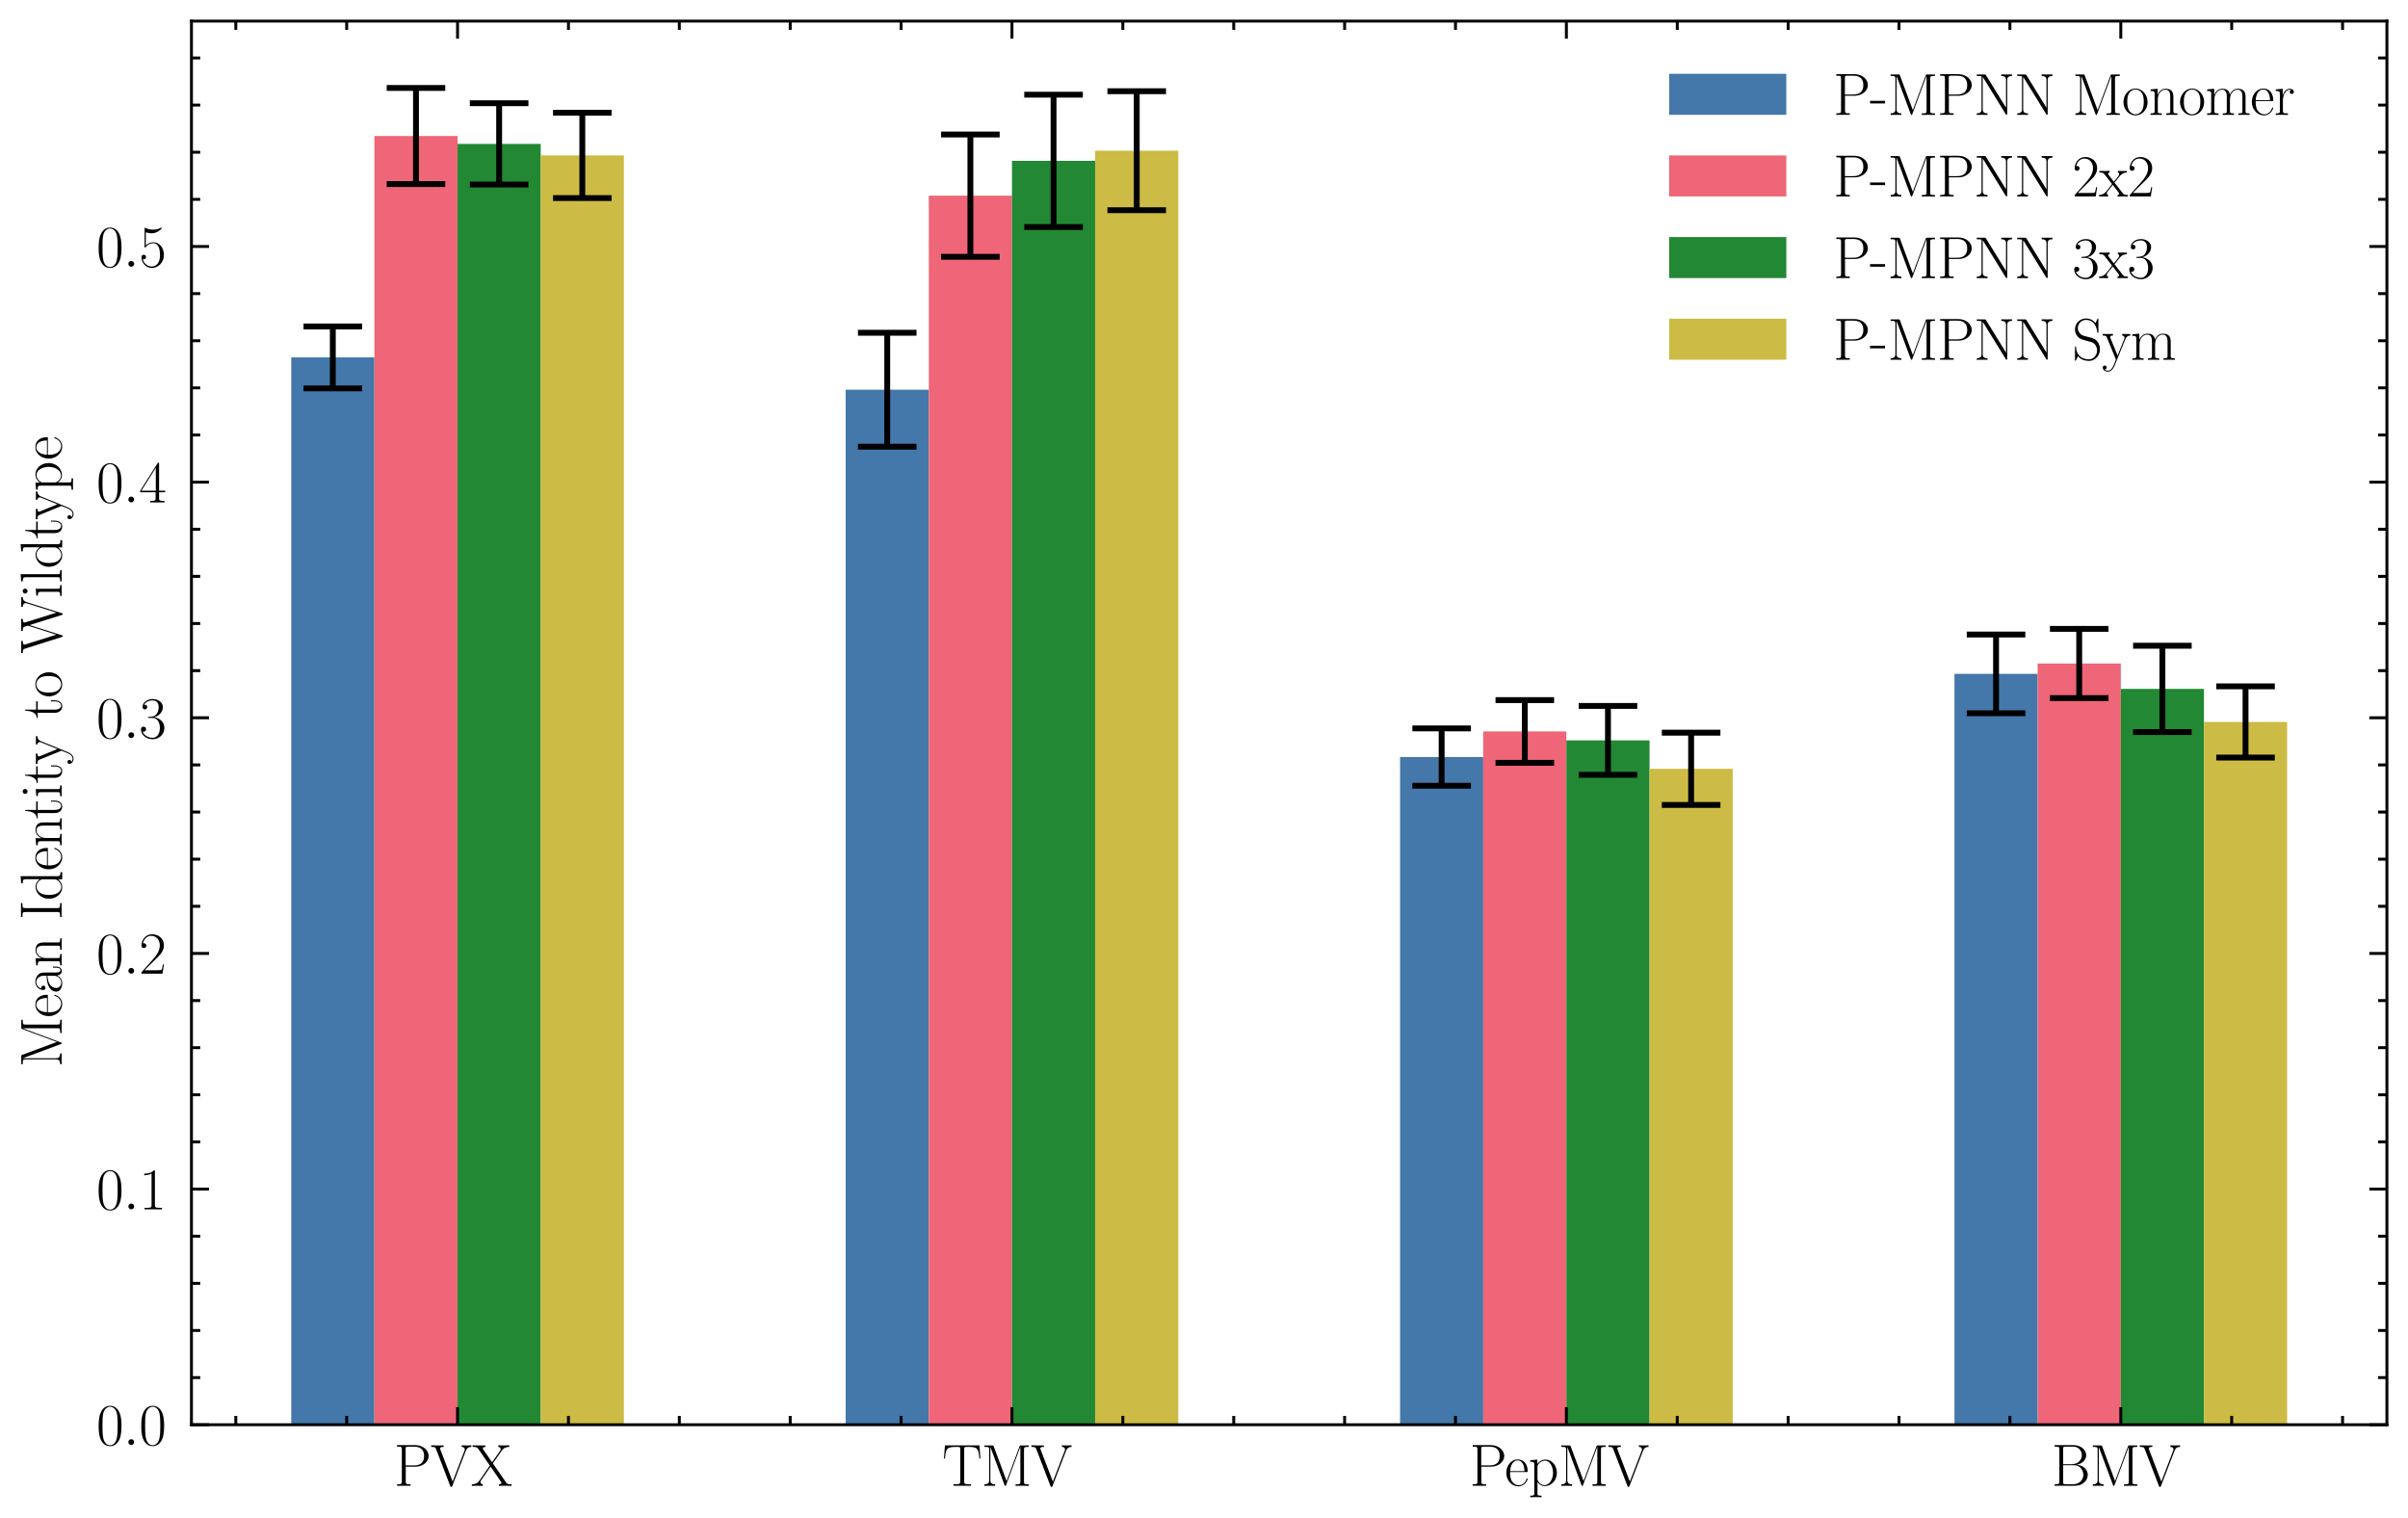 <?xml version="1.0" encoding="utf-8" standalone="no"?>
<!DOCTYPE svg PUBLIC "-//W3C//DTD SVG 1.1//EN"
  "http://www.w3.org/Graphics/SVG/1.1/DTD/svg11.dtd">
<svg xmlns:xlink="http://www.w3.org/1999/xlink" width="411.12pt" height="259.2pt" viewBox="0 0 411.12 259.2" xmlns="http://www.w3.org/2000/svg" version="1.1">
 <defs>
  <style type="text/css">*{stroke-linejoin: round; stroke-linecap: butt}</style>
 </defs>
 <g id="figure_1">
  <g id="patch_1">
   <path d="M -0 259.2 
L 411.12 259.2 
L 411.12 0 
L -0 0 
z
" style="fill: #ffffff"/>
  </g>
  <g id="axes_1">
   <g id="patch_2">
    <path d="M 32.686 243.244 
L 407.52 243.244 
L 407.52 3.6 
L 32.686 3.6 
z
" style="fill: #ffffff"/>
   </g>
   <g id="patch_3">
    <path d="M 49.724 243.244 
L 63.922 243.244 
L 63.922 61.024 
L 49.724 61.024 
z
" clip-path="url(#p1c8003929b)" style="fill: #4477aa"/>
   </g>
   <g id="patch_4">
    <path d="M 144.379 243.244 
L 158.577 243.244 
L 158.577 66.537 
L 144.379 66.537 
z
" clip-path="url(#p1c8003929b)" style="fill: #4477aa"/>
   </g>
   <g id="patch_5">
    <path d="M 239.034 243.244 
L 253.232 243.244 
L 253.232 129.259 
L 239.034 129.259 
z
" clip-path="url(#p1c8003929b)" style="fill: #4477aa"/>
   </g>
   <g id="patch_6">
    <path d="M 333.689 243.244 
L 347.887 243.244 
L 347.887 115.053 
L 333.689 115.053 
z
" clip-path="url(#p1c8003929b)" style="fill: #4477aa"/>
   </g>
   <g id="patch_7">
    <path d="M 63.922 243.244 
L 78.12 243.244 
L 78.12 23.217 
L 63.922 23.217 
z
" clip-path="url(#p1c8003929b)" style="fill: #ee6677"/>
   </g>
   <g id="patch_8">
    <path d="M 158.577 243.244 
L 172.775 243.244 
L 172.775 33.405 
L 158.577 33.405 
z
" clip-path="url(#p1c8003929b)" style="fill: #ee6677"/>
   </g>
   <g id="patch_9">
    <path d="M 253.232 243.244 
L 267.43 243.244 
L 267.43 124.883 
L 253.232 124.883 
z
" clip-path="url(#p1c8003929b)" style="fill: #ee6677"/>
   </g>
   <g id="patch_10">
    <path d="M 347.887 243.244 
L 362.086 243.244 
L 362.086 113.278 
L 347.887 113.278 
z
" clip-path="url(#p1c8003929b)" style="fill: #ee6677"/>
   </g>
   <g id="patch_11">
    <path d="M 78.12 243.244 
L 92.318 243.244 
L 92.318 24.565 
L 78.12 24.565 
z
" clip-path="url(#p1c8003929b)" style="fill: #228833"/>
   </g>
   <g id="patch_12">
    <path d="M 172.775 243.244 
L 186.974 243.244 
L 186.974 27.462 
L 172.775 27.462 
z
" clip-path="url(#p1c8003929b)" style="fill: #228833"/>
   </g>
   <g id="patch_13">
    <path d="M 267.43 243.244 
L 281.629 243.244 
L 281.629 126.403 
L 267.43 126.403 
z
" clip-path="url(#p1c8003929b)" style="fill: #228833"/>
   </g>
   <g id="patch_14">
    <path d="M 362.086 243.244 
L 376.284 243.244 
L 376.284 117.617 
L 362.086 117.617 
z
" clip-path="url(#p1c8003929b)" style="fill: #228833"/>
   </g>
   <g id="patch_15">
    <path d="M 92.318 243.244 
L 106.517 243.244 
L 106.517 26.528 
L 92.318 26.528 
z
" clip-path="url(#p1c8003929b)" style="fill: #ccbb44"/>
   </g>
   <g id="patch_16">
    <path d="M 186.974 243.244 
L 201.172 243.244 
L 201.172 25.726 
L 186.974 25.726 
z
" clip-path="url(#p1c8003929b)" style="fill: #ccbb44"/>
   </g>
   <g id="patch_17">
    <path d="M 281.629 243.244 
L 295.827 243.244 
L 295.827 131.261 
L 281.629 131.261 
z
" clip-path="url(#p1c8003929b)" style="fill: #ccbb44"/>
   </g>
   <g id="patch_18">
    <path d="M 376.284 243.244 
L 390.482 243.244 
L 390.482 123.257 
L 376.284 123.257 
z
" clip-path="url(#p1c8003929b)" style="fill: #ccbb44"/>
   </g>
   <g id="matplotlib.axis_1">
    <g id="xtick_1">
     <g id="line2d_1">
      <defs>
       <path id="m346ee903fd" d="M 0 0 
L 0 -3 
" style="stroke: #000000; stroke-width: 0.5"/>
      </defs>
      <g>
       <use xlink:href="#m346ee903fd" x="78.12" y="243.244" style="stroke: #000000; stroke-width: 0.5"/>
      </g>
     </g>
     <g id="line2d_2">
      <defs>
       <path id="mc2bb721a75" d="M 0 0 
L 0 3 
" style="stroke: #000000; stroke-width: 0.5"/>
      </defs>
      <g>
       <use xlink:href="#mc2bb721a75" x="78.12" y="3.6" style="stroke: #000000; stroke-width: 0.5"/>
      </g>
     </g>
     <g id="text_1">
      <!-- PVX -->
      <g transform="translate(67.258 253.663) scale(0.1 -0.1)">
       <defs>
        <path id="CMR17-50" d="M 1267 2042 
L 2291 2042 
C 3117 2042 3718 2578 3718 3184 
C 3718 3791 3130 4352 2291 4352 
L 333 4352 
L 333 4186 
C 774 4186 845 4186 845 3899 
L 845 446 
C 845 160 774 160 333 160 
L 333 0 
C 518 0 858 0 1056 0 
C 1254 0 1594 0 1779 0 
L 1779 160 
C 1338 160 1267 160 1267 446 
L 1267 2042 
z
M 1254 2176 
L 1254 3938 
C 1254 4155 1267 4186 1523 4186 
L 2170 4186 
C 2995 4186 3232 3714 3232 3184 
C 3232 2604 2950 2176 2170 2176 
L 1254 2176 
z
" transform="scale(0.016)"/>
        <path id="CMR17-56" d="M 3776 3745 
C 3834 3886 3936 4160 4365 4160 
L 4365 4332 
C 4218 4319 4051 4319 3891 4319 
C 3738 4319 3475 4319 3328 4332 
L 3328 4160 
C 3648 4160 3661 3936 3661 3898 
C 3661 3827 3642 3783 3622 3732 
L 2362 446 
L 1043 3886 
C 1024 3931 1011 3963 1011 3994 
C 1011 4160 1267 4160 1402 4160 
L 1402 4319 
C 1197 4319 896 4319 685 4319 
C 518 4319 218 4319 64 4332 
L 64 4160 
C 435 4160 506 4135 582 3931 
L 2106 -26 
C 2138 -115 2144 -128 2214 -128 
C 2285 -128 2291 -115 2323 -26 
L 3776 3745 
z
" transform="scale(0.016)"/>
        <path id="CMR17-58" d="M 2336 2398 
L 3283 3753 
C 3379 3886 3571 4160 4096 4160 
L 4096 4332 
C 3949 4319 3706 4319 3552 4319 
C 3341 4319 3078 4319 2918 4332 
L 2918 4166 
C 3123 4147 3174 4020 3174 3918 
C 3174 3843 3142 3792 3098 3728 
L 2253 2513 
L 1306 3887 
C 1261 3956 1254 3975 1254 3994 
C 1254 4052 1325 4160 1536 4160 
L 1536 4319 
C 1331 4319 1018 4319 806 4319 
C 640 4319 320 4319 166 4332 
L 166 4160 
C 518 4160 634 4148 774 3951 
L 2010 2163 
L 896 549 
C 621 153 205 153 83 153 
L 83 -13 
C 230 0 474 0 627 0 
C 800 0 1101 0 1261 -13 
L 1261 153 
C 1062 172 1005 299 1005 401 
C 1005 483 1037 528 1069 572 
L 2093 2048 
L 3206 422 
C 3258 352 3258 333 3258 314 
C 3258 263 3200 153 2976 153 
L 2976 0 
C 3181 0 3494 0 3706 0 
C 3872 0 4192 0 4346 -13 
L 4346 153 
C 3936 153 3872 184 3744 363 
L 2336 2398 
z
" transform="scale(0.016)"/>
       </defs>
       <use xlink:href="#CMR17-50" transform="scale(0.996)"/>
       <use xlink:href="#CMR17-56" transform="translate(62.586 0) scale(0.996)"/>
       <use xlink:href="#CMR17-58" transform="translate(131.659 0) scale(0.996)"/>
      </g>
     </g>
    </g>
    <g id="xtick_2">
     <g id="line2d_3">
      <g>
       <use xlink:href="#m346ee903fd" x="172.775" y="243.244" style="stroke: #000000; stroke-width: 0.5"/>
      </g>
     </g>
     <g id="line2d_4">
      <g>
       <use xlink:href="#mc2bb721a75" x="172.775" y="3.6" style="stroke: #000000; stroke-width: 0.5"/>
      </g>
     </g>
     <g id="text_2">
      <!-- TMV -->
      <g transform="translate(160.875 253.663) scale(0.1 -0.1)">
       <defs>
        <path id="CMR17-54" d="M 3981 4326 
L 288 4326 
L 179 2918 
L 294 2918 
C 378 3976 467 4160 1453 4160 
C 1568 4160 1754 4160 1805 4154 
C 1926 4135 1926 4058 1926 3912 
L 1926 459 
C 1926 230 1907 160 1376 160 
L 1197 160 
L 1197 0 
C 1504 0 1824 0 2138 0 
C 2451 0 2771 0 3078 0 
L 3078 160 
L 2899 160 
C 2368 160 2349 230 2349 459 
L 2349 3912 
C 2349 4052 2349 4129 2464 4154 
C 2515 4160 2701 4160 2816 4160 
C 3795 4160 3891 3976 3974 2918 
L 4090 2918 
L 3981 4326 
z
" transform="scale(0.016)"/>
        <path id="CMR17-4d" d="M 1338 4224 
C 1299 4320 1293 4320 1158 4320 
L 339 4320 
L 339 4160 
C 781 4160 851 4160 851 3875 
L 851 610 
C 851 451 851 153 339 153 
L 339 -13 
C 486 0 755 0 915 0 
C 1075 0 1344 0 1491 -13 
L 1491 153 
C 979 153 979 451 979 610 
L 979 4135 
L 986 4135 
L 2490 89 
C 2515 25 2528 -13 2579 -13 
C 2630 -13 2643 25 2669 89 
L 4186 4166 
L 4192 4166 
L 4192 438 
C 4192 153 4122 153 3680 153 
L 3680 -13 
C 3853 0 4198 0 4384 0 
C 4570 0 4922 0 5094 -13 
L 5094 153 
C 4653 153 4582 153 4582 438 
L 4582 3875 
C 4582 4160 4653 4160 5094 4160 
L 5094 4320 
L 4282 4320 
C 4147 4320 4141 4314 4102 4218 
L 2720 502 
L 1338 4224 
z
" transform="scale(0.016)"/>
       </defs>
       <use xlink:href="#CMR17-54" transform="scale(0.996)"/>
       <use xlink:href="#CMR17-4d" transform="translate(66.51 0) scale(0.996)"/>
       <use xlink:href="#CMR17-56" transform="translate(151.197 0) scale(0.996)"/>
      </g>
     </g>
    </g>
    <g id="xtick_3">
     <g id="line2d_5">
      <g>
       <use xlink:href="#m346ee903fd" x="267.43" y="243.244" style="stroke: #000000; stroke-width: 0.5"/>
      </g>
     </g>
     <g id="line2d_6">
      <g>
       <use xlink:href="#mc2bb721a75" x="267.43" y="3.6" style="stroke: #000000; stroke-width: 0.5"/>
      </g>
     </g>
     <g id="text_3">
      <!-- PepMV -->
      <g transform="translate(250.895 253.663) scale(0.1 -0.1)">
       <defs>
        <path id="CMR17-65" d="M 2438 1472 
C 2464 1498 2464 1511 2464 1576 
C 2464 2238 2118 2816 1389 2816 
C 710 2816 173 2169 173 1383 
C 173 551 781 -64 1459 -64 
C 2176 -64 2458 607 2458 740 
C 2458 784 2419 784 2406 784 
C 2362 784 2355 771 2330 696 
C 2189 265 1837 51 1504 51 
C 1229 51 954 203 781 480 
C 582 803 582 1176 582 1472 
L 2438 1472 
z
M 589 1568 
C 634 2505 1126 2714 1382 2714 
C 1818 2714 2112 2297 2118 1568 
L 589 1568 
z
" transform="scale(0.016)"/>
        <path id="CMR17-70" d="M 1408 -1063 
C 998 -1063 973 -1037 973 -789 
L 973 402 
C 1158 134 1427 -38 1766 -38 
C 2406 -38 3053 523 3053 1388 
C 3053 2191 2496 2802 1837 2802 
C 1453 2802 1139 2592 960 2338 
L 960 2802 
L 198 2732 
L 198 2567 
C 576 2567 634 2528 634 2223 
L 634 -789 
C 634 -1031 608 -1063 198 -1063 
L 198 -1228 
C 352 -1216 634 -1216 800 -1216 
C 966 -1216 1254 -1216 1408 -1228 
L 1408 -1063 
z
M 973 2012 
C 973 2102 973 2235 1222 2471 
C 1254 2497 1472 2688 1792 2688 
C 2259 2688 2643 2108 2643 1382 
C 2643 656 2234 64 1728 64 
C 1498 64 1248 172 1056 472 
C 973 612 973 650 973 752 
L 973 2012 
z
" transform="scale(0.016)"/>
       </defs>
       <use xlink:href="#CMR17-50" transform="scale(0.996)"/>
       <use xlink:href="#CMR17-65" transform="translate(59.984 0) scale(0.996)"/>
       <use xlink:href="#CMR17-70" transform="translate(100.47 0) scale(0.996)"/>
       <use xlink:href="#CMR17-4d" transform="translate(151.365 0) scale(0.996)"/>
       <use xlink:href="#CMR17-56" transform="translate(236.052 0) scale(0.996)"/>
      </g>
     </g>
    </g>
    <g id="xtick_4">
     <g id="line2d_7">
      <g>
       <use xlink:href="#m346ee903fd" x="362.086" y="243.244" style="stroke: #000000; stroke-width: 0.5"/>
      </g>
     </g>
     <g id="line2d_8">
      <g>
       <use xlink:href="#mc2bb721a75" x="362.086" y="3.6" style="stroke: #000000; stroke-width: 0.5"/>
      </g>
     </g>
     <g id="text_4">
      <!-- BMV -->
      <g transform="translate(350.255 253.663) scale(0.1 -0.1)">
       <defs>
        <path id="CMR17-42" d="M 333 4352 
L 333 4186 
C 774 4186 845 4186 845 3900 
L 845 452 
C 845 166 774 166 333 166 
L 333 0 
L 2534 0 
C 3354 0 3885 583 3885 1164 
C 3885 1741 3360 2233 2675 2233 
C 3290 2356 3718 2771 3718 3264 
C 3718 3802 3194 4352 2368 4352 
L 333 4352 
z
M 1248 2304 
L 1248 3937 
C 1248 4155 1261 4186 1517 4186 
L 2336 4186 
C 2970 4186 3251 3674 3251 3277 
C 3251 2791 2861 2304 2170 2304 
L 1248 2304 
z
M 1517 166 
C 1261 166 1248 197 1248 413 
L 1248 2202 
L 2432 2202 
C 3091 2202 3411 1625 3411 1162 
C 3411 699 3046 166 2349 166 
L 1517 166 
z
" transform="scale(0.016)"/>
       </defs>
       <use xlink:href="#CMR17-42" transform="scale(0.996)"/>
       <use xlink:href="#CMR17-4d" transform="translate(65.189 0) scale(0.996)"/>
       <use xlink:href="#CMR17-56" transform="translate(149.876 0) scale(0.996)"/>
      </g>
     </g>
    </g>
    <g id="xtick_5">
     <g id="line2d_9">
      <defs>
       <path id="m192d7641bb" d="M 0 0 
L 0 -1.5 
" style="stroke: #000000; stroke-width: 0.5"/>
      </defs>
      <g>
       <use xlink:href="#m192d7641bb" x="40.258" y="243.244" style="stroke: #000000; stroke-width: 0.5"/>
      </g>
     </g>
     <g id="line2d_10">
      <defs>
       <path id="m55080eb8d2" d="M 0 0 
L 0 1.5 
" style="stroke: #000000; stroke-width: 0.5"/>
      </defs>
      <g>
       <use xlink:href="#m55080eb8d2" x="40.258" y="3.6" style="stroke: #000000; stroke-width: 0.5"/>
      </g>
     </g>
    </g>
    <g id="xtick_6">
     <g id="line2d_11">
      <g>
       <use xlink:href="#m192d7641bb" x="59.189" y="243.244" style="stroke: #000000; stroke-width: 0.5"/>
      </g>
     </g>
     <g id="line2d_12">
      <g>
       <use xlink:href="#m55080eb8d2" x="59.189" y="3.6" style="stroke: #000000; stroke-width: 0.5"/>
      </g>
     </g>
    </g>
    <g id="xtick_7">
     <g id="line2d_13">
      <g>
       <use xlink:href="#m192d7641bb" x="97.051" y="243.244" style="stroke: #000000; stroke-width: 0.5"/>
      </g>
     </g>
     <g id="line2d_14">
      <g>
       <use xlink:href="#m55080eb8d2" x="97.051" y="3.6" style="stroke: #000000; stroke-width: 0.5"/>
      </g>
     </g>
    </g>
    <g id="xtick_8">
     <g id="line2d_15">
      <g>
       <use xlink:href="#m192d7641bb" x="115.982" y="243.244" style="stroke: #000000; stroke-width: 0.5"/>
      </g>
     </g>
     <g id="line2d_16">
      <g>
       <use xlink:href="#m55080eb8d2" x="115.982" y="3.6" style="stroke: #000000; stroke-width: 0.5"/>
      </g>
     </g>
    </g>
    <g id="xtick_9">
     <g id="line2d_17">
      <g>
       <use xlink:href="#m192d7641bb" x="134.913" y="243.244" style="stroke: #000000; stroke-width: 0.5"/>
      </g>
     </g>
     <g id="line2d_18">
      <g>
       <use xlink:href="#m55080eb8d2" x="134.913" y="3.6" style="stroke: #000000; stroke-width: 0.5"/>
      </g>
     </g>
    </g>
    <g id="xtick_10">
     <g id="line2d_19">
      <g>
       <use xlink:href="#m192d7641bb" x="153.844" y="243.244" style="stroke: #000000; stroke-width: 0.5"/>
      </g>
     </g>
     <g id="line2d_20">
      <g>
       <use xlink:href="#m55080eb8d2" x="153.844" y="3.6" style="stroke: #000000; stroke-width: 0.5"/>
      </g>
     </g>
    </g>
    <g id="xtick_11">
     <g id="line2d_21">
      <g>
       <use xlink:href="#m192d7641bb" x="191.706" y="243.244" style="stroke: #000000; stroke-width: 0.5"/>
      </g>
     </g>
     <g id="line2d_22">
      <g>
       <use xlink:href="#m55080eb8d2" x="191.706" y="3.6" style="stroke: #000000; stroke-width: 0.5"/>
      </g>
     </g>
    </g>
    <g id="xtick_12">
     <g id="line2d_23">
      <g>
       <use xlink:href="#m192d7641bb" x="210.637" y="243.244" style="stroke: #000000; stroke-width: 0.5"/>
      </g>
     </g>
     <g id="line2d_24">
      <g>
       <use xlink:href="#m55080eb8d2" x="210.637" y="3.6" style="stroke: #000000; stroke-width: 0.5"/>
      </g>
     </g>
    </g>
    <g id="xtick_13">
     <g id="line2d_25">
      <g>
       <use xlink:href="#m192d7641bb" x="229.568" y="243.244" style="stroke: #000000; stroke-width: 0.5"/>
      </g>
     </g>
     <g id="line2d_26">
      <g>
       <use xlink:href="#m55080eb8d2" x="229.568" y="3.6" style="stroke: #000000; stroke-width: 0.5"/>
      </g>
     </g>
    </g>
    <g id="xtick_14">
     <g id="line2d_27">
      <g>
       <use xlink:href="#m192d7641bb" x="248.499" y="243.244" style="stroke: #000000; stroke-width: 0.5"/>
      </g>
     </g>
     <g id="line2d_28">
      <g>
       <use xlink:href="#m55080eb8d2" x="248.499" y="3.6" style="stroke: #000000; stroke-width: 0.5"/>
      </g>
     </g>
    </g>
    <g id="xtick_15">
     <g id="line2d_29">
      <g>
       <use xlink:href="#m192d7641bb" x="286.361" y="243.244" style="stroke: #000000; stroke-width: 0.5"/>
      </g>
     </g>
     <g id="line2d_30">
      <g>
       <use xlink:href="#m55080eb8d2" x="286.361" y="3.6" style="stroke: #000000; stroke-width: 0.5"/>
      </g>
     </g>
    </g>
    <g id="xtick_16">
     <g id="line2d_31">
      <g>
       <use xlink:href="#m192d7641bb" x="305.292" y="243.244" style="stroke: #000000; stroke-width: 0.5"/>
      </g>
     </g>
     <g id="line2d_32">
      <g>
       <use xlink:href="#m55080eb8d2" x="305.292" y="3.6" style="stroke: #000000; stroke-width: 0.5"/>
      </g>
     </g>
    </g>
    <g id="xtick_17">
     <g id="line2d_33">
      <g>
       <use xlink:href="#m192d7641bb" x="324.224" y="243.244" style="stroke: #000000; stroke-width: 0.5"/>
      </g>
     </g>
     <g id="line2d_34">
      <g>
       <use xlink:href="#m55080eb8d2" x="324.224" y="3.6" style="stroke: #000000; stroke-width: 0.5"/>
      </g>
     </g>
    </g>
    <g id="xtick_18">
     <g id="line2d_35">
      <g>
       <use xlink:href="#m192d7641bb" x="343.155" y="243.244" style="stroke: #000000; stroke-width: 0.5"/>
      </g>
     </g>
     <g id="line2d_36">
      <g>
       <use xlink:href="#m55080eb8d2" x="343.155" y="3.6" style="stroke: #000000; stroke-width: 0.5"/>
      </g>
     </g>
    </g>
    <g id="xtick_19">
     <g id="line2d_37">
      <g>
       <use xlink:href="#m192d7641bb" x="381.017" y="243.244" style="stroke: #000000; stroke-width: 0.5"/>
      </g>
     </g>
     <g id="line2d_38">
      <g>
       <use xlink:href="#m55080eb8d2" x="381.017" y="3.6" style="stroke: #000000; stroke-width: 0.5"/>
      </g>
     </g>
    </g>
    <g id="xtick_20">
     <g id="line2d_39">
      <g>
       <use xlink:href="#m192d7641bb" x="399.948" y="243.244" style="stroke: #000000; stroke-width: 0.5"/>
      </g>
     </g>
     <g id="line2d_40">
      <g>
       <use xlink:href="#m55080eb8d2" x="399.948" y="3.6" style="stroke: #000000; stroke-width: 0.5"/>
      </g>
     </g>
    </g>
   </g>
   <g id="matplotlib.axis_2">
    <g id="ytick_1">
     <g id="line2d_41">
      <defs>
       <path id="m4ee0c5fba3" d="M 0 0 
L 3 0 
" style="stroke: #000000; stroke-width: 0.5"/>
      </defs>
      <g>
       <use xlink:href="#m4ee0c5fba3" x="32.686" y="243.244" style="stroke: #000000; stroke-width: 0.5"/>
      </g>
     </g>
     <g id="line2d_42">
      <defs>
       <path id="m3c982d22d9" d="M 0 0 
L -3 0 
" style="stroke: #000000; stroke-width: 0.5"/>
      </defs>
      <g>
       <use xlink:href="#m3c982d22d9" x="407.52" y="243.244" style="stroke: #000000; stroke-width: 0.5"/>
      </g>
     </g>
     <g id="text_5">
      <!-- $\mathdefault{0.0}$ -->
      <g transform="translate(16.456 246.704) scale(0.1 -0.1)">
       <defs>
        <path id="CMR17-30" d="M 2688 2025 
C 2688 2416 2682 3080 2413 3591 
C 2176 4039 1798 4198 1466 4198 
C 1158 4198 768 4058 525 3597 
C 269 3118 243 2524 243 2025 
C 243 1661 250 1106 448 619 
C 723 -39 1216 -128 1466 -128 
C 1760 -128 2208 -7 2470 600 
C 2662 1042 2688 1559 2688 2025 
z
M 1466 -26 
C 1056 -26 813 325 723 812 
C 653 1188 653 1738 653 2096 
C 653 2588 653 2997 736 3387 
C 858 3929 1216 4096 1466 4096 
C 1728 4096 2067 3923 2189 3400 
C 2272 3036 2278 2607 2278 2096 
C 2278 1680 2278 1169 2202 792 
C 2067 95 1690 -26 1466 -26 
z
" transform="scale(0.016)"/>
        <path id="CMMI12-3a" d="M 1178 307 
C 1178 492 1024 619 870 619 
C 685 619 557 466 557 313 
C 557 128 710 0 864 0 
C 1050 0 1178 153 1178 307 
z
" transform="scale(0.016)"/>
       </defs>
       <use xlink:href="#CMR17-30" transform="scale(0.996)"/>
       <use xlink:href="#CMMI12-3a" transform="translate(45.69 0) scale(0.996)"/>
       <use xlink:href="#CMR17-30" transform="translate(72.788 0) scale(0.996)"/>
      </g>
     </g>
    </g>
    <g id="ytick_2">
     <g id="line2d_43">
      <g>
       <use xlink:href="#m4ee0c5fba3" x="32.686" y="203.012" style="stroke: #000000; stroke-width: 0.5"/>
      </g>
     </g>
     <g id="line2d_44">
      <g>
       <use xlink:href="#m3c982d22d9" x="407.52" y="203.012" style="stroke: #000000; stroke-width: 0.5"/>
      </g>
     </g>
     <g id="text_6">
      <!-- $\mathdefault{0.1}$ -->
      <g transform="translate(16.456 206.471) scale(0.1 -0.1)">
       <defs>
        <path id="CMR17-31" d="M 1702 4058 
C 1702 4192 1696 4192 1606 4192 
C 1357 3916 979 3827 621 3827 
C 602 3827 570 3827 563 3808 
C 557 3795 557 3782 557 3648 
C 755 3648 1088 3686 1344 3839 
L 1344 461 
C 1344 236 1331 160 781 160 
L 589 160 
L 589 0 
C 896 0 1216 0 1523 0 
C 1830 0 2150 0 2458 0 
L 2458 160 
L 2266 160 
C 1715 160 1702 230 1702 458 
L 1702 4058 
z
" transform="scale(0.016)"/>
       </defs>
       <use xlink:href="#CMR17-30" transform="scale(0.996)"/>
       <use xlink:href="#CMMI12-3a" transform="translate(45.69 0) scale(0.996)"/>
       <use xlink:href="#CMR17-31" transform="translate(72.788 0) scale(0.996)"/>
      </g>
     </g>
    </g>
    <g id="ytick_3">
     <g id="line2d_45">
      <g>
       <use xlink:href="#m4ee0c5fba3" x="32.686" y="162.779" style="stroke: #000000; stroke-width: 0.5"/>
      </g>
     </g>
     <g id="line2d_46">
      <g>
       <use xlink:href="#m3c982d22d9" x="407.52" y="162.779" style="stroke: #000000; stroke-width: 0.5"/>
      </g>
     </g>
     <g id="text_7">
      <!-- $\mathdefault{0.2}$ -->
      <g transform="translate(16.456 166.239) scale(0.1 -0.1)">
       <defs>
        <path id="CMR17-32" d="M 2669 989 
L 2554 989 
C 2490 536 2438 459 2413 420 
C 2381 369 1920 369 1830 369 
L 602 369 
C 832 619 1280 1072 1824 1597 
C 2214 1967 2669 2402 2669 3035 
C 2669 3790 2067 4224 1395 4224 
C 691 4224 262 3604 262 3030 
C 262 2780 448 2748 525 2748 
C 589 2748 781 2787 781 3010 
C 781 3207 614 3264 525 3264 
C 486 3264 448 3258 422 3245 
C 544 3790 915 4058 1306 4058 
C 1862 4058 2227 3617 2227 3035 
C 2227 2479 1901 2000 1536 1584 
L 262 146 
L 262 0 
L 2515 0 
L 2669 989 
z
" transform="scale(0.016)"/>
       </defs>
       <use xlink:href="#CMR17-30" transform="scale(0.996)"/>
       <use xlink:href="#CMMI12-3a" transform="translate(45.69 0) scale(0.996)"/>
       <use xlink:href="#CMR17-32" transform="translate(72.788 0) scale(0.996)"/>
      </g>
     </g>
    </g>
    <g id="ytick_4">
     <g id="line2d_47">
      <g>
       <use xlink:href="#m4ee0c5fba3" x="32.686" y="122.547" style="stroke: #000000; stroke-width: 0.5"/>
      </g>
     </g>
     <g id="line2d_48">
      <g>
       <use xlink:href="#m3c982d22d9" x="407.52" y="122.547" style="stroke: #000000; stroke-width: 0.5"/>
      </g>
     </g>
     <g id="text_8">
      <!-- $\mathdefault{0.3}$ -->
      <g transform="translate(16.456 126.006) scale(0.1 -0.1)">
       <defs>
        <path id="CMR17-33" d="M 1414 2157 
C 1984 2157 2234 1662 2234 1090 
C 2234 320 1824 25 1453 25 
C 1114 25 563 194 390 693 
C 422 680 454 680 486 680 
C 640 680 755 782 755 948 
C 755 1133 614 1216 486 1216 
C 378 1216 211 1165 211 926 
C 211 335 787 -128 1466 -128 
C 2176 -128 2720 430 2720 1085 
C 2720 1707 2208 2157 1600 2227 
C 2086 2328 2554 2756 2554 3329 
C 2554 3820 2048 4179 1472 4179 
C 890 4179 378 3829 378 3329 
C 378 3110 544 3072 627 3072 
C 762 3072 877 3155 877 3321 
C 877 3486 762 3569 627 3569 
C 602 3569 570 3569 544 3557 
C 730 3959 1235 4032 1459 4032 
C 1683 4032 2106 3925 2106 3320 
C 2106 3143 2080 2828 1862 2550 
C 1670 2304 1453 2304 1242 2284 
C 1210 2284 1062 2269 1037 2269 
C 992 2263 966 2257 966 2208 
C 966 2163 973 2157 1101 2157 
L 1414 2157 
z
" transform="scale(0.016)"/>
       </defs>
       <use xlink:href="#CMR17-30" transform="scale(0.996)"/>
       <use xlink:href="#CMMI12-3a" transform="translate(45.69 0) scale(0.996)"/>
       <use xlink:href="#CMR17-33" transform="translate(72.788 0) scale(0.996)"/>
      </g>
     </g>
    </g>
    <g id="ytick_5">
     <g id="line2d_49">
      <g>
       <use xlink:href="#m4ee0c5fba3" x="32.686" y="82.315" style="stroke: #000000; stroke-width: 0.5"/>
      </g>
     </g>
     <g id="line2d_50">
      <g>
       <use xlink:href="#m3c982d22d9" x="407.52" y="82.315" style="stroke: #000000; stroke-width: 0.5"/>
      </g>
     </g>
     <g id="text_9">
      <!-- $\mathdefault{0.4}$ -->
      <g transform="translate(16.456 85.774) scale(0.1 -0.1)">
       <defs>
        <path id="CMR17-34" d="M 2150 4122 
C 2150 4256 2144 4256 2029 4256 
L 128 1254 
L 128 1088 
L 1779 1088 
L 1779 457 
C 1779 224 1766 160 1318 160 
L 1197 160 
L 1197 0 
C 1402 0 1747 0 1965 0 
C 2182 0 2528 0 2733 0 
L 2733 160 
L 2611 160 
C 2163 160 2150 224 2150 457 
L 2150 1088 
L 2803 1088 
L 2803 1254 
L 2150 1254 
L 2150 4122 
z
M 1798 3703 
L 1798 1254 
L 256 1254 
L 1798 3703 
z
" transform="scale(0.016)"/>
       </defs>
       <use xlink:href="#CMR17-30" transform="scale(0.996)"/>
       <use xlink:href="#CMMI12-3a" transform="translate(45.69 0) scale(0.996)"/>
       <use xlink:href="#CMR17-34" transform="translate(72.788 0) scale(0.996)"/>
      </g>
     </g>
    </g>
    <g id="ytick_6">
     <g id="line2d_51">
      <g>
       <use xlink:href="#m4ee0c5fba3" x="32.686" y="42.082" style="stroke: #000000; stroke-width: 0.5"/>
      </g>
     </g>
     <g id="line2d_52">
      <g>
       <use xlink:href="#m3c982d22d9" x="407.52" y="42.082" style="stroke: #000000; stroke-width: 0.5"/>
      </g>
     </g>
     <g id="text_10">
      <!-- $\mathdefault{0.5}$ -->
      <g transform="translate(16.456 45.541) scale(0.1 -0.1)">
       <defs>
        <path id="CMR17-35" d="M 730 3692 
C 794 3666 1056 3584 1325 3584 
C 1920 3584 2246 3911 2432 4100 
C 2432 4157 2432 4192 2394 4192 
C 2387 4192 2374 4192 2323 4163 
C 2099 4058 1837 3973 1517 3973 
C 1325 3973 1037 3999 723 4139 
C 653 4171 640 4171 634 4171 
C 602 4171 595 4164 595 4037 
L 595 2203 
C 595 2089 595 2057 659 2057 
C 691 2057 704 2070 736 2114 
C 941 2401 1222 2522 1542 2522 
C 1766 2522 2246 2382 2246 1289 
C 2246 1085 2246 715 2054 421 
C 1894 159 1645 25 1370 25 
C 947 25 518 320 403 814 
C 429 807 480 795 506 795 
C 589 795 749 840 749 1038 
C 749 1210 627 1280 506 1280 
C 358 1280 262 1190 262 1011 
C 262 454 704 -128 1382 -128 
C 2042 -128 2669 440 2669 1264 
C 2669 2030 2170 2624 1549 2624 
C 1222 2624 947 2503 730 2274 
L 730 3692 
z
" transform="scale(0.016)"/>
       </defs>
       <use xlink:href="#CMR17-30" transform="scale(0.996)"/>
       <use xlink:href="#CMMI12-3a" transform="translate(45.69 0) scale(0.996)"/>
       <use xlink:href="#CMR17-35" transform="translate(72.788 0) scale(0.996)"/>
      </g>
     </g>
    </g>
    <g id="ytick_7">
     <g id="line2d_53">
      <defs>
       <path id="m5573e7d469" d="M 0 0 
L 1.5 0 
" style="stroke: #000000; stroke-width: 0.5"/>
      </defs>
      <g>
       <use xlink:href="#m5573e7d469" x="32.686" y="235.198" style="stroke: #000000; stroke-width: 0.5"/>
      </g>
     </g>
     <g id="line2d_54">
      <defs>
       <path id="m1eacc4a102" d="M 0 0 
L -1.5 0 
" style="stroke: #000000; stroke-width: 0.5"/>
      </defs>
      <g>
       <use xlink:href="#m1eacc4a102" x="407.52" y="235.198" style="stroke: #000000; stroke-width: 0.5"/>
      </g>
     </g>
    </g>
    <g id="ytick_8">
     <g id="line2d_55">
      <g>
       <use xlink:href="#m5573e7d469" x="32.686" y="227.151" style="stroke: #000000; stroke-width: 0.5"/>
      </g>
     </g>
     <g id="line2d_56">
      <g>
       <use xlink:href="#m1eacc4a102" x="407.52" y="227.151" style="stroke: #000000; stroke-width: 0.5"/>
      </g>
     </g>
    </g>
    <g id="ytick_9">
     <g id="line2d_57">
      <g>
       <use xlink:href="#m5573e7d469" x="32.686" y="219.105" style="stroke: #000000; stroke-width: 0.5"/>
      </g>
     </g>
     <g id="line2d_58">
      <g>
       <use xlink:href="#m1eacc4a102" x="407.52" y="219.105" style="stroke: #000000; stroke-width: 0.5"/>
      </g>
     </g>
    </g>
    <g id="ytick_10">
     <g id="line2d_59">
      <g>
       <use xlink:href="#m5573e7d469" x="32.686" y="211.058" style="stroke: #000000; stroke-width: 0.5"/>
      </g>
     </g>
     <g id="line2d_60">
      <g>
       <use xlink:href="#m1eacc4a102" x="407.52" y="211.058" style="stroke: #000000; stroke-width: 0.5"/>
      </g>
     </g>
    </g>
    <g id="ytick_11">
     <g id="line2d_61">
      <g>
       <use xlink:href="#m5573e7d469" x="32.686" y="194.965" style="stroke: #000000; stroke-width: 0.5"/>
      </g>
     </g>
     <g id="line2d_62">
      <g>
       <use xlink:href="#m1eacc4a102" x="407.52" y="194.965" style="stroke: #000000; stroke-width: 0.5"/>
      </g>
     </g>
    </g>
    <g id="ytick_12">
     <g id="line2d_63">
      <g>
       <use xlink:href="#m5573e7d469" x="32.686" y="186.919" style="stroke: #000000; stroke-width: 0.5"/>
      </g>
     </g>
     <g id="line2d_64">
      <g>
       <use xlink:href="#m1eacc4a102" x="407.52" y="186.919" style="stroke: #000000; stroke-width: 0.5"/>
      </g>
     </g>
    </g>
    <g id="ytick_13">
     <g id="line2d_65">
      <g>
       <use xlink:href="#m5573e7d469" x="32.686" y="178.872" style="stroke: #000000; stroke-width: 0.5"/>
      </g>
     </g>
     <g id="line2d_66">
      <g>
       <use xlink:href="#m1eacc4a102" x="407.52" y="178.872" style="stroke: #000000; stroke-width: 0.5"/>
      </g>
     </g>
    </g>
    <g id="ytick_14">
     <g id="line2d_67">
      <g>
       <use xlink:href="#m5573e7d469" x="32.686" y="170.826" style="stroke: #000000; stroke-width: 0.5"/>
      </g>
     </g>
     <g id="line2d_68">
      <g>
       <use xlink:href="#m1eacc4a102" x="407.52" y="170.826" style="stroke: #000000; stroke-width: 0.5"/>
      </g>
     </g>
    </g>
    <g id="ytick_15">
     <g id="line2d_69">
      <g>
       <use xlink:href="#m5573e7d469" x="32.686" y="154.733" style="stroke: #000000; stroke-width: 0.5"/>
      </g>
     </g>
     <g id="line2d_70">
      <g>
       <use xlink:href="#m1eacc4a102" x="407.52" y="154.733" style="stroke: #000000; stroke-width: 0.5"/>
      </g>
     </g>
    </g>
    <g id="ytick_16">
     <g id="line2d_71">
      <g>
       <use xlink:href="#m5573e7d469" x="32.686" y="146.686" style="stroke: #000000; stroke-width: 0.5"/>
      </g>
     </g>
     <g id="line2d_72">
      <g>
       <use xlink:href="#m1eacc4a102" x="407.52" y="146.686" style="stroke: #000000; stroke-width: 0.5"/>
      </g>
     </g>
    </g>
    <g id="ytick_17">
     <g id="line2d_73">
      <g>
       <use xlink:href="#m5573e7d469" x="32.686" y="138.64" style="stroke: #000000; stroke-width: 0.5"/>
      </g>
     </g>
     <g id="line2d_74">
      <g>
       <use xlink:href="#m1eacc4a102" x="407.52" y="138.64" style="stroke: #000000; stroke-width: 0.5"/>
      </g>
     </g>
    </g>
    <g id="ytick_18">
     <g id="line2d_75">
      <g>
       <use xlink:href="#m5573e7d469" x="32.686" y="130.594" style="stroke: #000000; stroke-width: 0.5"/>
      </g>
     </g>
     <g id="line2d_76">
      <g>
       <use xlink:href="#m1eacc4a102" x="407.52" y="130.594" style="stroke: #000000; stroke-width: 0.5"/>
      </g>
     </g>
    </g>
    <g id="ytick_19">
     <g id="line2d_77">
      <g>
       <use xlink:href="#m5573e7d469" x="32.686" y="114.501" style="stroke: #000000; stroke-width: 0.5"/>
      </g>
     </g>
     <g id="line2d_78">
      <g>
       <use xlink:href="#m1eacc4a102" x="407.52" y="114.501" style="stroke: #000000; stroke-width: 0.5"/>
      </g>
     </g>
    </g>
    <g id="ytick_20">
     <g id="line2d_79">
      <g>
       <use xlink:href="#m5573e7d469" x="32.686" y="106.454" style="stroke: #000000; stroke-width: 0.5"/>
      </g>
     </g>
     <g id="line2d_80">
      <g>
       <use xlink:href="#m1eacc4a102" x="407.52" y="106.454" style="stroke: #000000; stroke-width: 0.5"/>
      </g>
     </g>
    </g>
    <g id="ytick_21">
     <g id="line2d_81">
      <g>
       <use xlink:href="#m5573e7d469" x="32.686" y="98.408" style="stroke: #000000; stroke-width: 0.5"/>
      </g>
     </g>
     <g id="line2d_82">
      <g>
       <use xlink:href="#m1eacc4a102" x="407.52" y="98.408" style="stroke: #000000; stroke-width: 0.5"/>
      </g>
     </g>
    </g>
    <g id="ytick_22">
     <g id="line2d_83">
      <g>
       <use xlink:href="#m5573e7d469" x="32.686" y="90.361" style="stroke: #000000; stroke-width: 0.5"/>
      </g>
     </g>
     <g id="line2d_84">
      <g>
       <use xlink:href="#m1eacc4a102" x="407.52" y="90.361" style="stroke: #000000; stroke-width: 0.5"/>
      </g>
     </g>
    </g>
    <g id="ytick_23">
     <g id="line2d_85">
      <g>
       <use xlink:href="#m5573e7d469" x="32.686" y="74.268" style="stroke: #000000; stroke-width: 0.5"/>
      </g>
     </g>
     <g id="line2d_86">
      <g>
       <use xlink:href="#m1eacc4a102" x="407.52" y="74.268" style="stroke: #000000; stroke-width: 0.5"/>
      </g>
     </g>
    </g>
    <g id="ytick_24">
     <g id="line2d_87">
      <g>
       <use xlink:href="#m5573e7d469" x="32.686" y="66.222" style="stroke: #000000; stroke-width: 0.5"/>
      </g>
     </g>
     <g id="line2d_88">
      <g>
       <use xlink:href="#m1eacc4a102" x="407.52" y="66.222" style="stroke: #000000; stroke-width: 0.5"/>
      </g>
     </g>
    </g>
    <g id="ytick_25">
     <g id="line2d_89">
      <g>
       <use xlink:href="#m5573e7d469" x="32.686" y="58.175" style="stroke: #000000; stroke-width: 0.5"/>
      </g>
     </g>
     <g id="line2d_90">
      <g>
       <use xlink:href="#m1eacc4a102" x="407.52" y="58.175" style="stroke: #000000; stroke-width: 0.5"/>
      </g>
     </g>
    </g>
    <g id="ytick_26">
     <g id="line2d_91">
      <g>
       <use xlink:href="#m5573e7d469" x="32.686" y="50.129" style="stroke: #000000; stroke-width: 0.5"/>
      </g>
     </g>
     <g id="line2d_92">
      <g>
       <use xlink:href="#m1eacc4a102" x="407.52" y="50.129" style="stroke: #000000; stroke-width: 0.5"/>
      </g>
     </g>
    </g>
    <g id="ytick_27">
     <g id="line2d_93">
      <g>
       <use xlink:href="#m5573e7d469" x="32.686" y="34.036" style="stroke: #000000; stroke-width: 0.5"/>
      </g>
     </g>
     <g id="line2d_94">
      <g>
       <use xlink:href="#m1eacc4a102" x="407.52" y="34.036" style="stroke: #000000; stroke-width: 0.5"/>
      </g>
     </g>
    </g>
    <g id="ytick_28">
     <g id="line2d_95">
      <g>
       <use xlink:href="#m5573e7d469" x="32.686" y="25.989" style="stroke: #000000; stroke-width: 0.5"/>
      </g>
     </g>
     <g id="line2d_96">
      <g>
       <use xlink:href="#m1eacc4a102" x="407.52" y="25.989" style="stroke: #000000; stroke-width: 0.5"/>
      </g>
     </g>
    </g>
    <g id="ytick_29">
     <g id="line2d_97">
      <g>
       <use xlink:href="#m5573e7d469" x="32.686" y="17.943" style="stroke: #000000; stroke-width: 0.5"/>
      </g>
     </g>
     <g id="line2d_98">
      <g>
       <use xlink:href="#m1eacc4a102" x="407.52" y="17.943" style="stroke: #000000; stroke-width: 0.5"/>
      </g>
     </g>
    </g>
    <g id="ytick_30">
     <g id="line2d_99">
      <g>
       <use xlink:href="#m5573e7d469" x="32.686" y="9.896" style="stroke: #000000; stroke-width: 0.5"/>
      </g>
     </g>
     <g id="line2d_100">
      <g>
       <use xlink:href="#m1eacc4a102" x="407.52" y="9.896" style="stroke: #000000; stroke-width: 0.5"/>
      </g>
     </g>
    </g>
    <g id="text_11">
     <!-- Mean Identity to Wildtype -->
     <g transform="translate(10.518 182.23) rotate(-90) scale(0.1 -0.1)">
      <defs>
       <path id="CMR17-61" d="M 2304 1653 
C 2304 2072 2304 2294 2035 2543 
C 1798 2752 1523 2816 1306 2816 
C 800 2816 435 2407 435 1971 
C 435 1728 627 1728 666 1728 
C 749 1728 896 1778 896 1954 
C 896 2112 774 2181 666 2181 
C 640 2181 608 2174 589 2168 
C 723 2592 1069 2714 1293 2714 
C 1613 2714 1965 2429 1965 1885 
L 1965 1600 
C 1587 1600 1133 1549 774 1357 
C 371 1133 256 813 256 570 
C 256 77 832 -64 1171 -64 
C 1523 -64 1850 139 1990 511 
C 2003 233 2182 -18 2464 -18 
C 2598 -18 2938 70 2938 567 
L 2938 920 
L 2822 920 
L 2822 562 
C 2822 178 2650 128 2566 128 
C 2304 128 2304 458 2304 738 
L 2304 1653 
z
M 1965 870 
C 1965 317 1568 38 1216 38 
C 896 38 646 275 646 570 
C 646 761 730 1100 1101 1305 
C 1408 1478 1760 1504 1965 1504 
L 1965 870 
z
" transform="scale(0.016)"/>
       <path id="CMR17-6e" d="M 2656 1933 
C 2656 2259 2592 2790 1837 2790 
C 1331 2790 1069 2400 973 2144 
L 966 2144 
L 966 2790 
L 211 2720 
L 211 2554 
C 589 2554 646 2515 646 2208 
L 646 428 
C 646 184 621 153 211 153 
L 211 -13 
C 365 0 646 0 813 0 
C 979 0 1267 0 1421 -13 
L 1421 153 
C 1011 153 986 178 986 428 
L 986 1658 
C 986 2247 1344 2688 1792 2688 
C 2266 2688 2317 2266 2317 1958 
L 2317 428 
C 2317 184 2291 153 1882 153 
L 1882 -13 
C 2035 0 2317 0 2483 0 
C 2650 0 2938 0 3091 -13 
L 3091 153 
C 2682 153 2656 178 2656 428 
L 2656 1933 
z
" transform="scale(0.016)"/>
       <path id="CMR17-49" d="M 1261 3905 
C 1261 4192 1338 4192 1798 4192 
L 1798 4352 
C 1594 4352 1267 4352 1050 4352 
C 832 4352 506 4352 301 4352 
L 301 4192 
C 762 4192 838 4192 838 3905 
L 838 447 
C 838 160 762 160 301 160 
L 301 0 
C 506 0 832 0 1050 0 
C 1267 0 1594 0 1798 0 
L 1798 160 
C 1338 160 1261 160 1261 447 
L 1261 3905 
z
" transform="scale(0.016)"/>
       <path id="CMR17-64" d="M 1869 4326 
L 1869 4160 
C 2246 4160 2304 4122 2304 3820 
L 2304 2345 
C 2278 2377 2016 2790 1498 2790 
C 845 2790 211 2208 211 1364 
C 211 525 806 -64 1434 -64 
C 1978 -64 2259 337 2291 380 
L 2291 -63 
L 3066 -63 
L 3066 128 
C 2688 128 2630 166 2630 473 
L 2630 4396 
L 1869 4326 
z
M 2291 755 
C 2291 563 2176 390 2029 262 
C 1811 70 1594 38 1472 38 
C 1286 38 621 134 621 1356 
C 621 2612 1363 2688 1530 2688 
C 1824 2688 2061 2522 2208 2291 
C 2291 2157 2291 2138 2291 2023 
L 2291 755 
z
" transform="scale(0.016)"/>
       <path id="CMR17-74" d="M 966 2560 
L 1862 2560 
L 1862 2725 
L 966 2725 
L 966 3904 
L 851 3904 
C 838 3245 614 2668 70 2668 
L 70 2560 
L 627 2560 
L 627 771 
C 627 650 627 -64 1370 -64 
C 1747 -64 1965 306 1965 777 
L 1965 1140 
L 1850 1140 
L 1850 783 
C 1850 344 1677 51 1408 51 
C 1222 51 966 178 966 758 
L 966 2560 
z
" transform="scale(0.016)"/>
       <path id="CMR17-69" d="M 992 3909 
C 992 4049 877 4170 730 4170 
C 589 4170 467 4056 467 3909 
C 467 3769 582 3648 730 3648 
C 870 3648 992 3763 992 3909 
z
M 243 2706 
L 243 2541 
C 602 2541 653 2502 653 2197 
L 653 427 
C 653 184 627 153 218 153 
L 218 -13 
C 371 0 646 0 806 0 
C 960 0 1222 0 1370 -13 
L 1370 153 
C 992 153 979 191 979 420 
L 979 2776 
L 243 2706 
z
" transform="scale(0.016)"/>
       <path id="CMR17-79" d="M 2496 2197 
C 2656 2586 2944 2586 3034 2586 
L 3034 2752 
C 2912 2752 2752 2752 2630 2752 
C 2496 2752 2285 2752 2157 2758 
L 2157 2592 
C 2400 2573 2406 2394 2406 2343 
C 2406 2280 2394 2248 2362 2171 
L 1664 449 
L 902 2306 
C 870 2382 870 2426 870 2433 
C 870 2573 1018 2586 1171 2586 
L 1171 2758 
C 1018 2752 742 2752 582 2752 
C 410 2752 205 2752 64 2758 
L 64 2586 
C 410 2586 448 2554 531 2350 
L 1485 15 
C 1197 -738 1030 -1178 627 -1178 
C 557 -1178 397 -1159 282 -1044 
C 429 -1031 493 -942 493 -833 
C 493 -725 416 -629 288 -629 
C 147 -629 77 -725 77 -840 
C 77 -1095 339 -1280 627 -1280 
C 998 -1280 1229 -922 1357 -604 
L 2496 2197 
z
" transform="scale(0.016)"/>
       <path id="CMR17-6f" d="M 2758 1356 
C 2758 2176 2163 2816 1466 2816 
C 768 2816 173 2176 173 1356 
C 173 551 768 -64 1466 -64 
C 2163 -64 2758 551 2758 1356 
z
M 1466 51 
C 1165 51 909 230 762 480 
C 602 767 582 1126 582 1408 
C 582 1677 595 2010 762 2298 
C 890 2509 1139 2714 1466 2714 
C 1754 2714 1997 2554 2150 2330 
C 2349 2029 2349 1607 2349 1408 
C 2349 1158 2336 775 2163 467 
C 1984 173 1709 51 1466 51 
z
" transform="scale(0.016)"/>
       <path id="CMR17-57" d="M 5523 3764 
C 5581 3936 5677 4160 6048 4160 
L 6048 4326 
C 5939 4326 5715 4326 5600 4326 
C 5440 4326 5158 4326 5005 4332 
L 5005 4160 
C 5293 4160 5414 4000 5414 3847 
C 5414 3802 5408 3777 5382 3707 
L 4390 555 
L 3347 3873 
C 3328 3937 3322 3963 3322 3988 
C 3322 4160 3603 4160 3725 4160 
L 3725 4326 
C 3539 4326 3219 4326 3021 4326 
C 2861 4326 2573 4326 2426 4332 
L 2426 4160 
C 2720 4160 2797 4141 2861 4027 
C 2886 3969 2989 3638 2989 3619 
C 2989 3593 2976 3555 2970 3536 
L 2029 561 
L 986 3867 
C 954 3957 954 3969 954 3982 
C 954 4160 1235 4160 1363 4160 
L 1363 4326 
C 1178 4326 858 4326 659 4326 
C 493 4326 211 4326 58 4332 
L 58 4160 
C 442 4160 467 4122 531 3918 
L 1779 -20 
C 1811 -115 1811 -128 1869 -128 
C 1920 -128 1939 -115 1965 -26 
L 3053 3433 
L 4141 -26 
C 4166 -115 4186 -128 4237 -128 
C 4294 -128 4294 -115 4326 -20 
L 5523 3764 
z
" transform="scale(0.016)"/>
       <path id="CMR17-6c" d="M 979 4396 
L 218 4326 
L 218 4160 
C 595 4160 653 4122 653 3817 
L 653 426 
C 653 184 627 153 218 153 
L 218 -13 
C 371 0 653 0 813 0 
C 979 0 1261 0 1414 -13 
L 1414 153 
C 1005 153 979 178 979 426 
L 979 4396 
z
" transform="scale(0.016)"/>
      </defs>
      <use xlink:href="#CMR17-4d" transform="scale(0.996)"/>
      <use xlink:href="#CMR17-65" transform="translate(84.687 0) scale(0.996)"/>
      <use xlink:href="#CMR17-61" transform="translate(125.173 0) scale(0.996)"/>
      <use xlink:href="#CMR17-6e" transform="translate(170.863 0) scale(0.996)"/>
      <use xlink:href="#CMR17-49" transform="translate(251.834 0) scale(0.996)"/>
      <use xlink:href="#CMR17-64" transform="translate(284.473 0) scale(0.996)"/>
      <use xlink:href="#CMR17-65" transform="translate(335.368 0) scale(0.996)"/>
      <use xlink:href="#CMR17-6e" transform="translate(375.854 0) scale(0.996)"/>
      <use xlink:href="#CMR17-74" transform="translate(424.147 0) scale(0.996)"/>
      <use xlink:href="#CMR17-69" transform="translate(459.428 0) scale(0.996)"/>
      <use xlink:href="#CMR17-74" transform="translate(484.299 0) scale(0.996)"/>
      <use xlink:href="#CMR17-79" transform="translate(516.977 0) scale(0.996)"/>
      <use xlink:href="#CMR17-74" transform="translate(595.346 0) scale(0.996)"/>
      <use xlink:href="#CMR17-6f" transform="translate(630.627 0) scale(0.996)"/>
      <use xlink:href="#CMR17-57" transform="translate(706.393 0) scale(0.996)"/>
      <use xlink:href="#CMR17-69" transform="translate(801.49 0) scale(0.996)"/>
      <use xlink:href="#CMR17-6c" transform="translate(826.361 0) scale(0.996)"/>
      <use xlink:href="#CMR17-64" transform="translate(851.232 0) scale(0.996)"/>
      <use xlink:href="#CMR17-74" transform="translate(902.127 0) scale(0.996)"/>
      <use xlink:href="#CMR17-79" transform="translate(934.805 0) scale(0.996)"/>
      <use xlink:href="#CMR17-70" transform="translate(983.098 0) scale(0.996)"/>
      <use xlink:href="#CMR17-65" transform="translate(1036.596 0) scale(0.996)"/>
     </g>
    </g>
   </g>
   <g id="LineCollection_1">
    <path d="M 56.823 66.312 
L 56.823 55.737 
" clip-path="url(#p1c8003929b)" style="fill: none; stroke: #000000"/>
    <path d="M 151.478 76.263 
L 151.478 56.811 
" clip-path="url(#p1c8003929b)" style="fill: none; stroke: #000000"/>
    <path d="M 246.133 134.153 
L 246.133 124.364 
" clip-path="url(#p1c8003929b)" style="fill: none; stroke: #000000"/>
    <path d="M 340.788 121.77 
L 340.788 108.336 
" clip-path="url(#p1c8003929b)" style="fill: none; stroke: #000000"/>
   </g>
   <g id="line2d_101">
    <defs>
     <path id="m20a983dd8e" d="M 5 0 
L -5 -0 
" style="stroke: #000000"/>
    </defs>
    <g clip-path="url(#p1c8003929b)">
     <use xlink:href="#m20a983dd8e" x="56.823" y="66.312" style="stroke: #000000"/>
     <use xlink:href="#m20a983dd8e" x="151.478" y="76.263" style="stroke: #000000"/>
     <use xlink:href="#m20a983dd8e" x="246.133" y="134.153" style="stroke: #000000"/>
     <use xlink:href="#m20a983dd8e" x="340.788" y="121.77" style="stroke: #000000"/>
    </g>
   </g>
   <g id="line2d_102">
    <g clip-path="url(#p1c8003929b)">
     <use xlink:href="#m20a983dd8e" x="56.823" y="55.737" style="stroke: #000000"/>
     <use xlink:href="#m20a983dd8e" x="151.478" y="56.811" style="stroke: #000000"/>
     <use xlink:href="#m20a983dd8e" x="246.133" y="124.364" style="stroke: #000000"/>
     <use xlink:href="#m20a983dd8e" x="340.788" y="108.336" style="stroke: #000000"/>
    </g>
   </g>
   <g id="LineCollection_2">
    <path d="M 71.021 31.423 
L 71.021 15.012 
" clip-path="url(#p1c8003929b)" style="fill: none; stroke: #000000"/>
    <path d="M 165.676 43.844 
L 165.676 22.965 
" clip-path="url(#p1c8003929b)" style="fill: none; stroke: #000000"/>
    <path d="M 260.331 130.236 
L 260.331 119.531 
" clip-path="url(#p1c8003929b)" style="fill: none; stroke: #000000"/>
    <path d="M 354.986 119.184 
L 354.986 107.371 
" clip-path="url(#p1c8003929b)" style="fill: none; stroke: #000000"/>
   </g>
   <g id="line2d_103">
    <g clip-path="url(#p1c8003929b)">
     <use xlink:href="#m20a983dd8e" x="71.021" y="31.423" style="stroke: #000000"/>
     <use xlink:href="#m20a983dd8e" x="165.676" y="43.844" style="stroke: #000000"/>
     <use xlink:href="#m20a983dd8e" x="260.331" y="130.236" style="stroke: #000000"/>
     <use xlink:href="#m20a983dd8e" x="354.986" y="119.184" style="stroke: #000000"/>
    </g>
   </g>
   <g id="line2d_104">
    <g clip-path="url(#p1c8003929b)">
     <use xlink:href="#m20a983dd8e" x="71.021" y="15.012" style="stroke: #000000"/>
     <use xlink:href="#m20a983dd8e" x="165.676" y="22.965" style="stroke: #000000"/>
     <use xlink:href="#m20a983dd8e" x="260.331" y="119.531" style="stroke: #000000"/>
     <use xlink:href="#m20a983dd8e" x="354.986" y="107.371" style="stroke: #000000"/>
    </g>
   </g>
   <g id="LineCollection_3">
    <path d="M 85.219 31.505 
L 85.219 17.624 
" clip-path="url(#p1c8003929b)" style="fill: none; stroke: #000000"/>
    <path d="M 179.874 38.759 
L 179.874 16.165 
" clip-path="url(#p1c8003929b)" style="fill: none; stroke: #000000"/>
    <path d="M 274.53 132.284 
L 274.53 120.523 
" clip-path="url(#p1c8003929b)" style="fill: none; stroke: #000000"/>
    <path d="M 369.185 124.988 
L 369.185 110.245 
" clip-path="url(#p1c8003929b)" style="fill: none; stroke: #000000"/>
   </g>
   <g id="line2d_105">
    <g clip-path="url(#p1c8003929b)">
     <use xlink:href="#m20a983dd8e" x="85.219" y="31.505" style="stroke: #000000"/>
     <use xlink:href="#m20a983dd8e" x="179.874" y="38.759" style="stroke: #000000"/>
     <use xlink:href="#m20a983dd8e" x="274.53" y="132.284" style="stroke: #000000"/>
     <use xlink:href="#m20a983dd8e" x="369.185" y="124.988" style="stroke: #000000"/>
    </g>
   </g>
   <g id="line2d_106">
    <g clip-path="url(#p1c8003929b)">
     <use xlink:href="#m20a983dd8e" x="85.219" y="17.624" style="stroke: #000000"/>
     <use xlink:href="#m20a983dd8e" x="179.874" y="16.165" style="stroke: #000000"/>
     <use xlink:href="#m20a983dd8e" x="274.53" y="120.523" style="stroke: #000000"/>
     <use xlink:href="#m20a983dd8e" x="369.185" y="110.245" style="stroke: #000000"/>
    </g>
   </g>
   <g id="LineCollection_4">
    <path d="M 99.418 33.814 
L 99.418 19.243 
" clip-path="url(#p1c8003929b)" style="fill: none; stroke: #000000"/>
    <path d="M 194.073 35.884 
L 194.073 15.569 
" clip-path="url(#p1c8003929b)" style="fill: none; stroke: #000000"/>
    <path d="M 288.728 137.432 
L 288.728 125.09 
" clip-path="url(#p1c8003929b)" style="fill: none; stroke: #000000"/>
    <path d="M 383.383 129.334 
L 383.383 117.18 
" clip-path="url(#p1c8003929b)" style="fill: none; stroke: #000000"/>
   </g>
   <g id="line2d_107">
    <g clip-path="url(#p1c8003929b)">
     <use xlink:href="#m20a983dd8e" x="99.418" y="33.814" style="stroke: #000000"/>
     <use xlink:href="#m20a983dd8e" x="194.073" y="35.884" style="stroke: #000000"/>
     <use xlink:href="#m20a983dd8e" x="288.728" y="137.432" style="stroke: #000000"/>
     <use xlink:href="#m20a983dd8e" x="383.383" y="129.334" style="stroke: #000000"/>
    </g>
   </g>
   <g id="line2d_108">
    <g clip-path="url(#p1c8003929b)">
     <use xlink:href="#m20a983dd8e" x="99.418" y="19.243" style="stroke: #000000"/>
     <use xlink:href="#m20a983dd8e" x="194.073" y="15.569" style="stroke: #000000"/>
     <use xlink:href="#m20a983dd8e" x="288.728" y="125.09" style="stroke: #000000"/>
     <use xlink:href="#m20a983dd8e" x="383.383" y="117.18" style="stroke: #000000"/>
    </g>
   </g>
   <g id="patch_19">
    <path d="M 32.686 243.244 
L 32.686 3.6 
" style="fill: none; stroke: #000000; stroke-width: 0.5; stroke-linejoin: miter; stroke-linecap: square"/>
   </g>
   <g id="patch_20">
    <path d="M 407.52 243.244 
L 407.52 3.6 
" style="fill: none; stroke: #000000; stroke-width: 0.5; stroke-linejoin: miter; stroke-linecap: square"/>
   </g>
   <g id="patch_21">
    <path d="M 32.686 243.244 
L 407.52 243.244 
" style="fill: none; stroke: #000000; stroke-width: 0.5; stroke-linejoin: miter; stroke-linecap: square"/>
   </g>
   <g id="patch_22">
    <path d="M 32.686 3.6 
L 407.52 3.6 
" style="fill: none; stroke: #000000; stroke-width: 0.5; stroke-linejoin: miter; stroke-linecap: square"/>
   </g>
   <g id="legend_1">
    <g id="patch_23">
     <path d="M 284.979 19.6 
L 304.979 19.6 
L 304.979 12.6 
L 284.979 12.6 
z
" style="fill: #4477aa"/>
    </g>
    <g id="text_12">
     <!-- P-MPNN Monomer -->
     <g transform="translate(312.979 19.6) scale(0.1 -0.1)">
      <defs>
       <path id="CMR17-2d" d="M 1632 1216 
L 1632 1496 
L 26 1496 
L 26 1216 
L 1632 1216 
z
" transform="scale(0.016)"/>
       <path id="CMR17-4e" d="M 1312 4250 
C 1267 4320 1261 4320 1139 4320 
L 326 4320 
L 326 4160 
L 448 4160 
C 704 4160 819 4129 838 4122 
L 838 610 
C 838 451 838 153 326 153 
L 326 -13 
C 474 0 742 0 902 0 
C 1062 0 1331 0 1478 -13 
L 1478 153 
C 966 153 966 451 966 610 
L 966 4033 
C 1011 3995 1011 3982 1056 3919 
L 3430 76 
C 3475 0 3494 0 3526 0 
C 3590 0 3590 19 3590 139 
L 3590 3705 
C 3590 3863 3590 4160 4102 4160 
L 4102 4326 
C 3955 4320 3686 4320 3526 4320 
C 3366 4320 3098 4320 2950 4326 
L 2950 4160 
C 3462 4160 3462 3862 3462 3703 
L 3462 763 
L 1312 4250 
z
" transform="scale(0.016)"/>
       <path id="CMR17-6d" d="M 4326 1933 
C 4326 2252 4269 2790 3507 2790 
C 3072 2790 2771 2496 2656 2151 
L 2650 2151 
C 2573 2676 2195 2790 1837 2790 
C 1331 2790 1069 2400 973 2144 
L 966 2144 
L 966 2790 
L 211 2720 
L 211 2554 
C 589 2554 646 2515 646 2208 
L 646 428 
C 646 184 621 153 211 153 
L 211 -13 
C 365 0 646 0 813 0 
C 979 0 1267 0 1421 -13 
L 1421 153 
C 1011 153 986 178 986 428 
L 986 1658 
C 986 2247 1344 2688 1792 2688 
C 2266 2688 2317 2266 2317 1958 
L 2317 428 
C 2317 184 2291 153 1882 153 
L 1882 -13 
C 2035 0 2317 0 2483 0 
C 2650 0 2938 0 3091 -13 
L 3091 153 
C 2682 153 2656 178 2656 428 
L 2656 1658 
C 2656 2247 3014 2688 3462 2688 
C 3936 2688 3987 2266 3987 1958 
L 3987 428 
C 3987 184 3962 153 3552 153 
L 3552 -13 
C 3706 0 3987 0 4154 0 
C 4320 0 4608 0 4762 -13 
L 4762 153 
C 4352 153 4326 178 4326 428 
L 4326 1933 
z
" transform="scale(0.016)"/>
       <path id="CMR17-72" d="M 960 1497 
C 960 2112 1222 2688 1702 2688 
C 1747 2688 1792 2682 1837 2662 
C 1837 2662 1696 2617 1696 2452 
C 1696 2298 1818 2234 1914 2234 
C 1990 2234 2131 2279 2131 2458 
C 2131 2663 1926 2790 1709 2790 
C 1222 2790 1011 2317 947 2093 
L 941 2093 
L 941 2790 
L 198 2720 
L 198 2554 
C 576 2554 634 2515 634 2208 
L 634 428 
C 634 184 608 153 198 153 
L 198 -13 
C 352 0 646 0 813 0 
C 998 0 1325 0 1498 -13 
L 1498 153 
C 1037 153 960 153 960 440 
L 960 1497 
z
" transform="scale(0.016)"/>
      </defs>
      <use xlink:href="#CMR17-50" transform="scale(0.996)"/>
      <use xlink:href="#CMR17-2d" transform="translate(62.586 0) scale(0.996)"/>
      <use xlink:href="#CMR17-4d" transform="translate(92.662 0) scale(0.996)"/>
      <use xlink:href="#CMR17-50" transform="translate(177.349 0) scale(0.996)"/>
      <use xlink:href="#CMR17-4e" transform="translate(239.936 0) scale(0.996)"/>
      <use xlink:href="#CMR17-4e" transform="translate(309.008 0) scale(0.996)"/>
      <use xlink:href="#CMR17-4d" transform="translate(408.156 0) scale(0.996)"/>
      <use xlink:href="#CMR17-6f" transform="translate(492.843 0) scale(0.996)"/>
      <use xlink:href="#CMR17-6e" transform="translate(538.534 0) scale(0.996)"/>
      <use xlink:href="#CMR17-6f" transform="translate(589.429 0) scale(0.996)"/>
      <use xlink:href="#CMR17-6d" transform="translate(635.12 0) scale(0.996)"/>
      <use xlink:href="#CMR17-65" transform="translate(712.039 0) scale(0.996)"/>
      <use xlink:href="#CMR17-72" transform="translate(752.525 0) scale(0.996)"/>
     </g>
    </g>
    <g id="patch_24">
     <path d="M 284.979 33.537 
L 304.979 33.537 
L 304.979 26.537 
L 284.979 26.537 
z
" style="fill: #ee6677"/>
    </g>
    <g id="text_13">
     <!-- P-MPNN 2x2 -->
     <g transform="translate(312.979 33.537) scale(0.1 -0.1)">
      <defs>
       <path id="CMR17-78" d="M 1664 1477 
C 1856 1726 2074 2006 2253 2216 
C 2464 2458 2707 2560 2989 2560 
L 2989 2726 
C 2880 2726 2656 2726 2541 2726 
C 2368 2726 2170 2726 2022 2732 
L 2022 2566 
C 2112 2553 2163 2489 2163 2400 
C 2163 2285 2099 2215 2067 2171 
L 1594 1573 
L 1030 2306 
C 973 2376 973 2388 973 2420 
C 973 2497 1037 2560 1146 2560 
L 1146 2732 
C 992 2726 717 2726 557 2726 
C 384 2726 179 2726 38 2732 
L 38 2560 
C 384 2560 461 2534 614 2343 
L 1350 1395 
C 1363 1382 1395 1344 1395 1325 
C 1395 1299 838 619 768 530 
C 480 185 179 160 6 160 
L 6 0 
C 115 0 339 0 454 0 
C 582 0 864 0 979 -6 
L 979 160 
C 941 166 838 179 838 325 
C 838 440 890 510 947 586 
L 1478 1236 
L 2035 512 
C 2086 442 2163 346 2163 301 
C 2163 211 2086 160 1984 160 
L 1984 -6 
C 2138 0 2413 0 2573 0 
C 2746 0 2950 0 3091 -6 
L 3091 160 
C 2771 160 2675 172 2522 370 
L 1664 1477 
z
" transform="scale(0.016)"/>
      </defs>
      <use xlink:href="#CMR17-50" transform="scale(0.996)"/>
      <use xlink:href="#CMR17-2d" transform="translate(62.586 0) scale(0.996)"/>
      <use xlink:href="#CMR17-4d" transform="translate(92.662 0) scale(0.996)"/>
      <use xlink:href="#CMR17-50" transform="translate(177.349 0) scale(0.996)"/>
      <use xlink:href="#CMR17-4e" transform="translate(239.936 0) scale(0.996)"/>
      <use xlink:href="#CMR17-4e" transform="translate(309.008 0) scale(0.996)"/>
      <use xlink:href="#CMR17-32" transform="translate(408.156 0) scale(0.996)"/>
      <use xlink:href="#CMR17-78" transform="translate(453.847 0) scale(0.996)"/>
      <use xlink:href="#CMR17-32" transform="translate(502.14 0) scale(0.996)"/>
     </g>
    </g>
    <g id="patch_25">
     <path d="M 284.979 47.474 
L 304.979 47.474 
L 304.979 40.474 
L 284.979 40.474 
z
" style="fill: #228833"/>
    </g>
    <g id="text_14">
     <!-- P-MPNN 3x3 -->
     <g transform="translate(312.979 47.474) scale(0.1 -0.1)">
      <use xlink:href="#CMR17-50" transform="scale(0.996)"/>
      <use xlink:href="#CMR17-2d" transform="translate(62.586 0) scale(0.996)"/>
      <use xlink:href="#CMR17-4d" transform="translate(92.662 0) scale(0.996)"/>
      <use xlink:href="#CMR17-50" transform="translate(177.349 0) scale(0.996)"/>
      <use xlink:href="#CMR17-4e" transform="translate(239.936 0) scale(0.996)"/>
      <use xlink:href="#CMR17-4e" transform="translate(309.008 0) scale(0.996)"/>
      <use xlink:href="#CMR17-33" transform="translate(408.156 0) scale(0.996)"/>
      <use xlink:href="#CMR17-78" transform="translate(453.847 0) scale(0.996)"/>
      <use xlink:href="#CMR17-33" transform="translate(502.14 0) scale(0.996)"/>
     </g>
    </g>
    <g id="patch_26">
     <path d="M 284.979 61.412 
L 304.979 61.412 
L 304.979 54.412 
L 284.979 54.412 
z
" style="fill: #ccbb44"/>
    </g>
    <g id="text_15">
     <!-- P-MPNN Sym -->
     <g transform="translate(312.979 61.412) scale(0.1 -0.1)">
      <defs>
       <path id="CMR17-53" d="M 2803 4290 
C 2803 4404 2797 4411 2758 4411 
C 2720 4411 2707 4385 2682 4328 
L 2490 3907 
C 2246 4257 1875 4416 1472 4416 
C 819 4416 294 3901 294 3253 
C 294 3056 339 2776 557 2510 
C 794 2218 1018 2167 1530 2033 
C 1722 1982 2042 1899 2106 1874 
C 2470 1722 2662 1341 2662 985 
C 2662 527 2336 38 1779 38 
C 1094 38 454 419 410 1311 
C 403 1413 397 1419 352 1419 
C 301 1419 294 1413 294 1285 
L 294 -1 
C 294 -115 301 -122 339 -122 
C 384 -122 397 -90 486 108 
C 493 127 493 140 614 381 
C 934 -39 1472 -128 1779 -128 
C 2477 -128 2970 451 2970 1124 
C 2970 1454 2848 1708 2778 1823 
C 2509 2230 2221 2306 1914 2382 
C 1869 2402 1856 2402 1498 2490 
C 1152 2579 1005 2624 845 2796 
C 666 2992 602 3196 602 3399 
C 602 3812 934 4263 1478 4263 
C 2157 4263 2579 3786 2675 2993 
C 2694 2878 2701 2872 2746 2872 
C 2803 2872 2803 2891 2803 2999 
L 2803 4290 
z
" transform="scale(0.016)"/>
      </defs>
      <use xlink:href="#CMR17-50" transform="scale(0.996)"/>
      <use xlink:href="#CMR17-2d" transform="translate(62.586 0) scale(0.996)"/>
      <use xlink:href="#CMR17-4d" transform="translate(92.662 0) scale(0.996)"/>
      <use xlink:href="#CMR17-50" transform="translate(177.349 0) scale(0.996)"/>
      <use xlink:href="#CMR17-4e" transform="translate(239.936 0) scale(0.996)"/>
      <use xlink:href="#CMR17-4e" transform="translate(309.008 0) scale(0.996)"/>
      <use xlink:href="#CMR17-53" transform="translate(408.156 0) scale(0.996)"/>
      <use xlink:href="#CMR17-79" transform="translate(459.052 0) scale(0.996)"/>
      <use xlink:href="#CMR17-6d" transform="translate(507.345 0) scale(0.996)"/>
     </g>
    </g>
   </g>
  </g>
 </g>
 <defs>
  <clipPath id="p1c8003929b">
   <rect x="32.686" y="3.6" width="374.834" height="239.644"/>
  </clipPath>
 </defs>
</svg>
